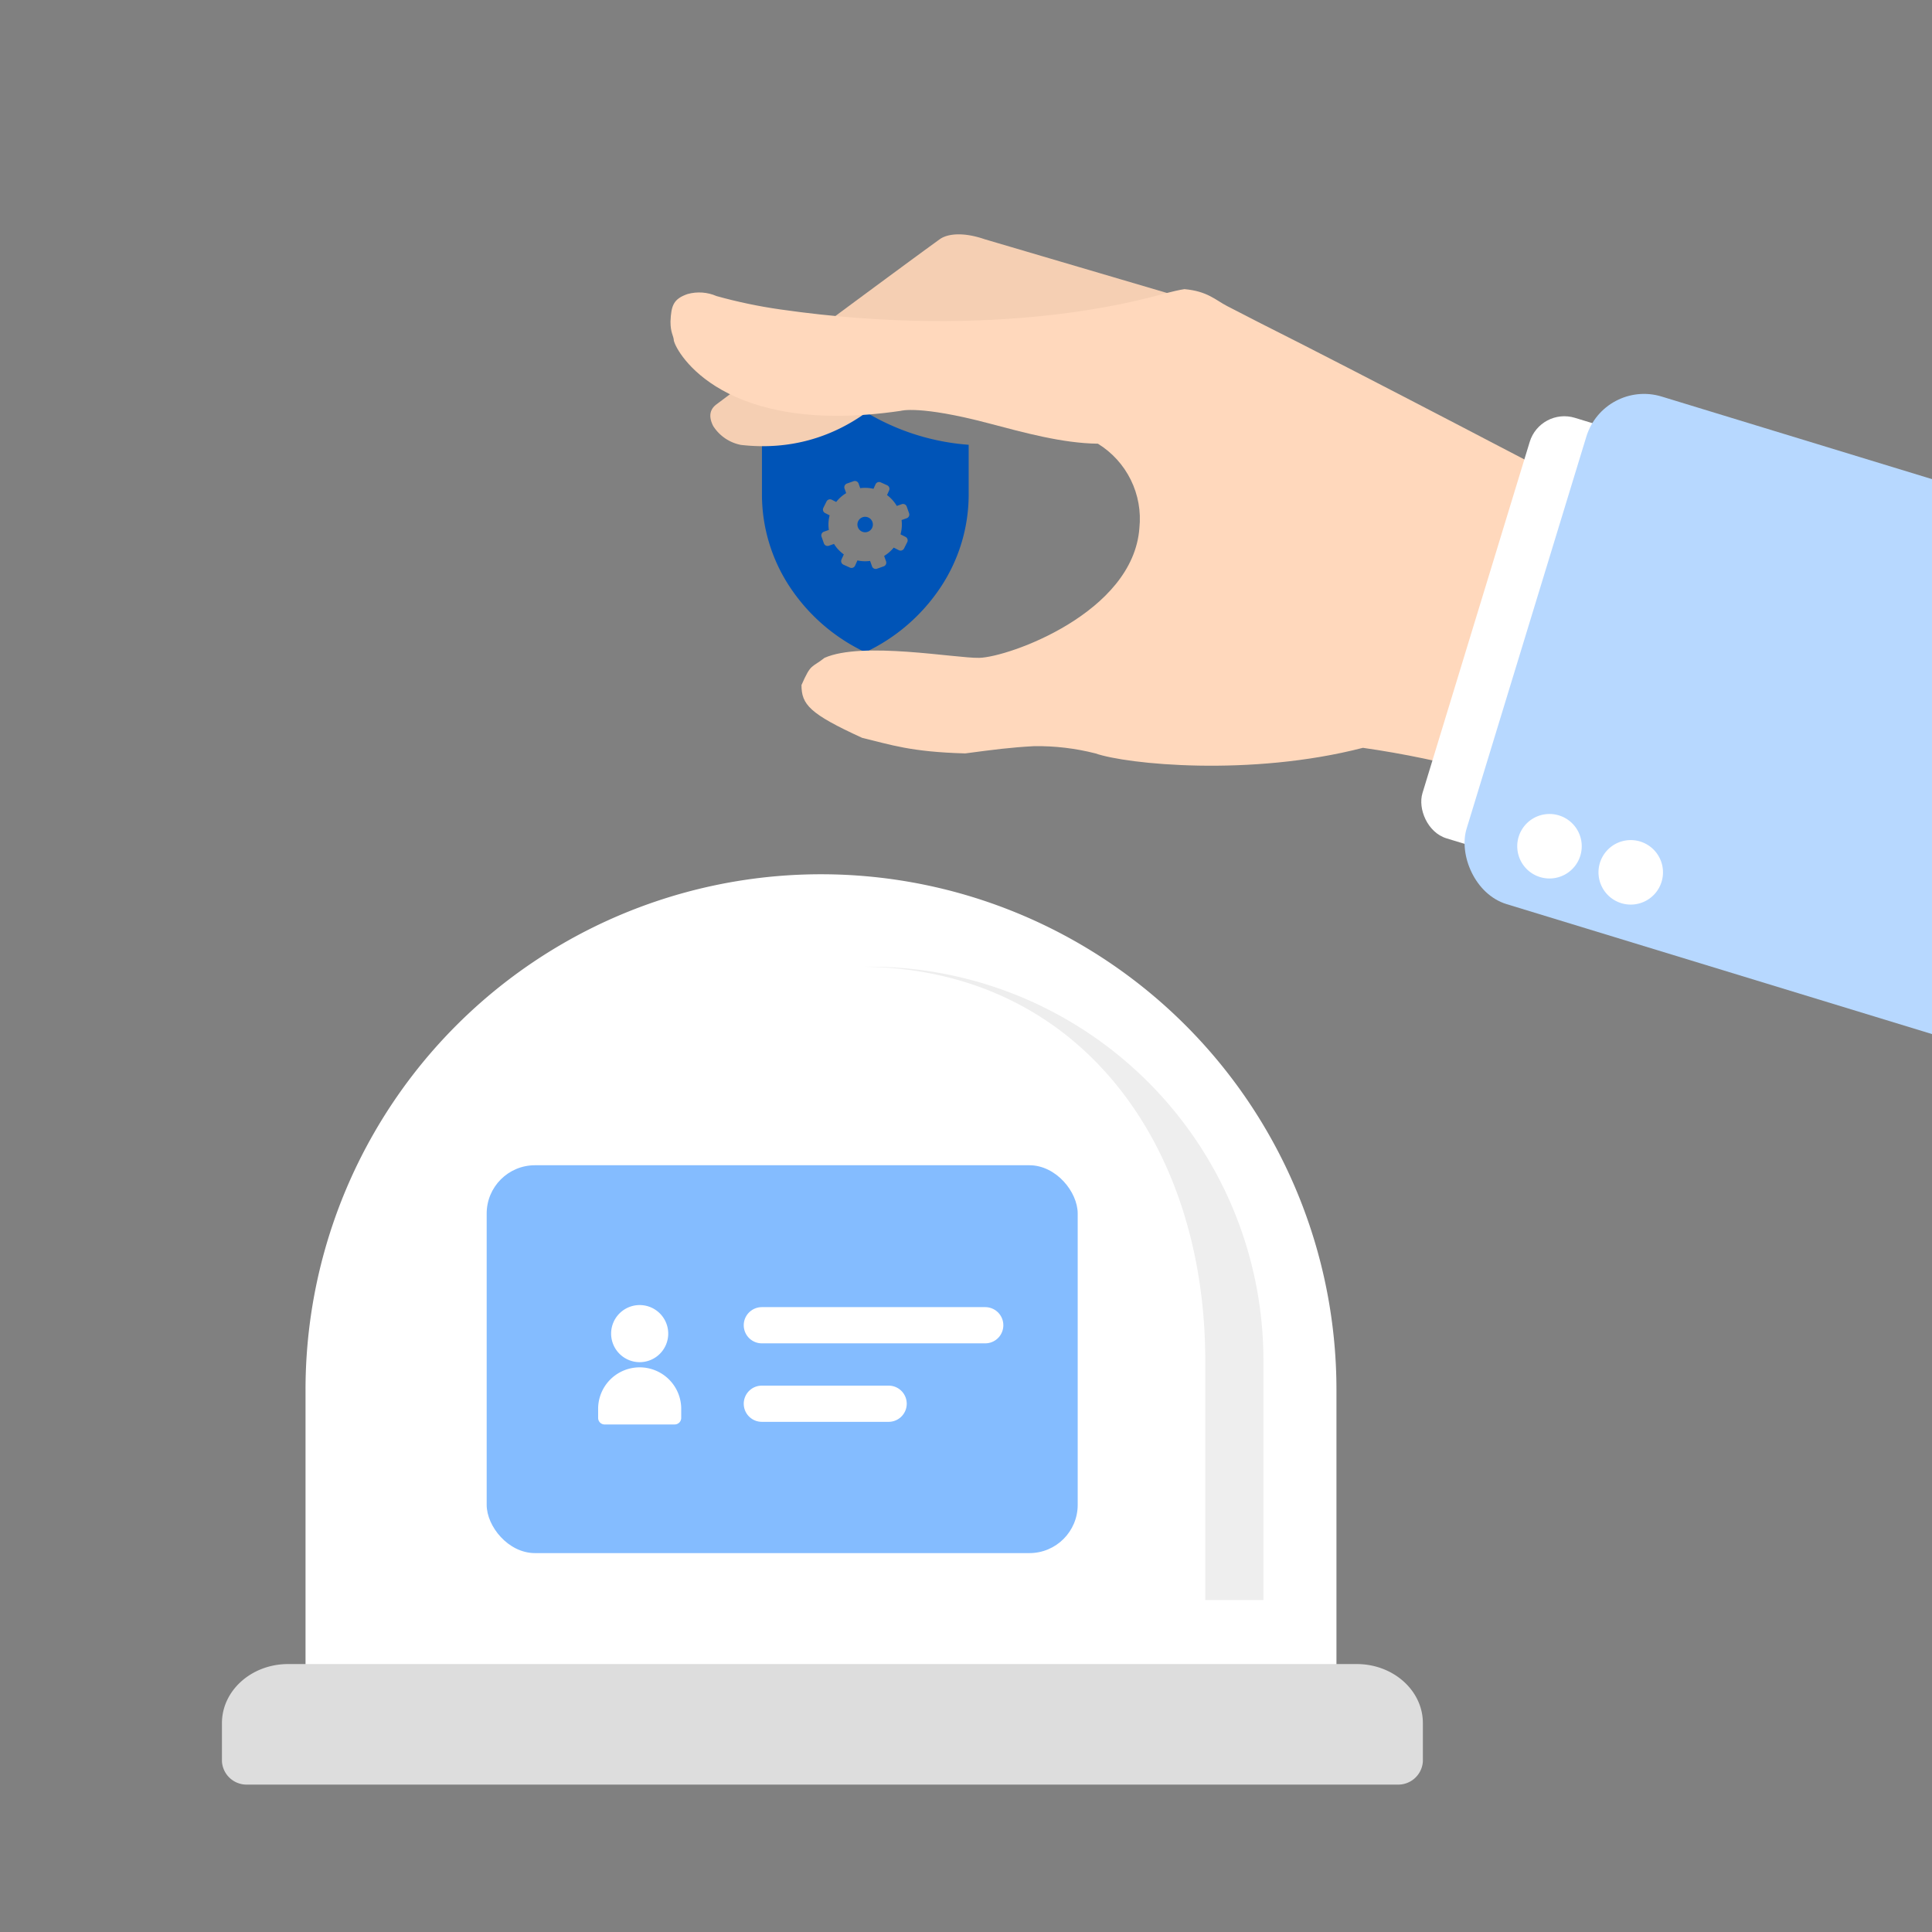 <svg data-name="illust_280_엄격한 보안 요건" xmlns="http://www.w3.org/2000/svg" width="320" height="320" viewBox="0 0 320 320">
    <rect x="0" y="0" width="320" height="320" fill="#808080" stroke="none"/>
    <defs>
        <clipPath id="nex03323oa">
            <path style="fill:red;opacity:.1" d="M0 0h320v320H0z"/>
        </clipPath>
        <clipPath id="kko5bniyvb">
            <path data-name="사각형 17332" style="fill:#eee" d="M0 0h66.061v104.893H0z"/>
        </clipPath>
        <clipPath id="k7dlkpct8c">
            <path data-name="패스 21028" d="M83.907.009c-1.5.389-5.184 1.936-5.186 1.938-1.512.478-24.08 10.3-60.831 9.557a82.831 82.831 0 0 1-10.773-.91 7.192 7.192 0 0 0-4.805.251C.1 11.932-.154 13.045.063 15.73.3 17.623.855 17.947 1 18.779c.691 1.949 10.167 14.807 38.713 6.967 0 0 2.942-1.334 14.7.271 6.056.825 12.533 1.794 18.38 1.148a14.615 14.615 0 0 1 8.523 13.013c.712 14.076-18.884 23.876-23.7 24.587-3.816.565-19.583-.4-25.442 3.124-1.982 2-2.091 1.122-3.239 4.936.391 3.184 1.883 4.565 11.053 7.458 4.767.538 8.245 1.338 17.248.475 4.656-1.21 7.342-1.9 11.164-2.581a38.837 38.837 0 0 1 10.239-.047c5.334 1.162 25.921.74 43.86-6.317a160.5 160.5 0 0 1 20.473 1.723c1.888.294 3.787.641 5.638 1.049a182.844 182.844 0 0 0 12.1-48.416l-2.747-.475-4.855-.835S113.524 9.927 97.06 4.067c-1.8-.684-3.64-1.321-5.8-2.136C89.269 1.2 87.733-.122 83.907.009z" style="fill:#ffd8bc"/>
        </clipPath>
    </defs>
    <g data-name="마스크 그룹 25" style="clip-path:url(#nex03323oa)">
        <g data-name="그룹 27127">
            <g data-name="그룹 27150">
                <g data-name="그룹 27124">
                    <g data-name="그룹 27125">
                        <g data-name="그룹 27122">
                            <path data-name="사각형 17333" transform="translate(54.851 148.142)" style="fill:none" d="M0 0h177.573v147.439H0z"/>
                            <path data-name="패스 21029" d="M5.07 137.354V74.8l13.549-30.847 20.943-24.388 38.87-14.32s31.787 2.012 53.262 16.1 32.635 40.264 32.635 40.264l2.071 75.741z" transform="translate(50.785 141.261)" style="fill:#fff"/>
                            <path data-name="사각형 17331" transform="translate(60.969 148.142)" style="fill:none" d="M0 0h164.077v132.204H0z"/>
                            <g data-name="그룹 27119">
                                <g data-name="그룹 27118" style="clip-path:url(#kko5bniyvb)" transform="translate(143.202 160.115)">
                                    <path data-name="패스 21019" d="M399.871 29.4c35.615.468 56.426 29.486 56.426 65.215v39.672h9.635V94.611a65.22 65.22 0 0 0-65.217-65.221c-.282 0-.562 0-.844.006" transform="translate(-399.871 -29.39)" style="fill:#eee"/>
                                </g>
                            </g>
                            <path data-name="패스 21018" d="M189.153 133.714H26.4v-49.5a81.376 81.376 0 0 1 81.377-81.379 81.376 81.376 0 0 1 81.376 81.376z" transform="translate(28.205 145.97)" style="stroke-miterlimit:10;stroke-width:8px;stroke:#fff;fill:none"/>
                            <path data-name="패스 21020" d="M194.61 565.013H4.3a4.091 4.091 0 0 1-4.3-3.841v-6.337c0-5.4 4.907-9.785 10.96-9.785h176.992c6.053 0 10.96 4.381 10.96 9.785v6.337a4.091 4.091 0 0 1-4.3 3.841" transform="translate(36.761 -269.431)" style="fill:#ddd"/>
                        </g>
                    </g>
                </g>
                <g transform="translate(80.609 193.001)">
                    <rect data-name="사각형 16262" width="97.892" height="64.242" rx="8" style="fill:#84bcff"/>
                    <g data-name="그룹 26646">
                        <g data-name="그룹 27734">
                            <path transform="translate(15.391 22.998)" style="fill:none" d="M0 0h20v20H0z"/>
                            <path data-name="Icon / Bold / Human / User_select" d="M1.075 19.778A1.076 1.076 0 0 1 0 18.7v-1.705a6.882 6.882 0 0 1 13.758 0V18.7a1.076 1.076 0 0 1-1.075 1.075zM2.15 4.73a4.729 4.729 0 1 1 4.729 4.729A4.735 4.735 0 0 1 2.15 4.73z" transform="translate(18.462 23.158)" style="fill:#fff"/>
                        </g>
                    </g>
                    <g data-name="그룹 27858">
                        <path data-name="선 155" transform="translate(45.576 26.5)" style="stroke-linecap:round;stroke-width:6px;stroke:#fff;fill:none" d="M0 0h37"/>
                        <path data-name="선 156" transform="translate(45.576 39.5)" style="stroke-linecap:round;stroke-width:6px;stroke:#fff;fill:none" d="M0 0h21"/>
                    </g>
                </g>
            </g>
            <g data-name="그룹 27139">
                <g data-name="그룹 27138">
                    <path data-name="빼기 11" d="M17.121 39.82A30.655 30.655 0 0 1 4.645 29.046 27.769 27.769 0 0 1 0 13.758v-8.3A38.535 38.535 0 0 0 17.122 0a38.518 38.518 0 0 0 17.12 5.458v8.3A27.771 27.771 0 0 1 29.6 29.046 30.653 30.653 0 0 1 17.122 39.82zm.792-15.128.319.9a.645.645 0 0 0 .823.393l1.11-.391a.645.645 0 0 0 .394-.823l-.319-.9a6.051 6.051 0 0 0 1.581-1.381l.849.427a.645.645 0 0 0 .867-.286l.53-1.051a.645.645 0 0 0-.286-.867l-.831-.419a6.016 6.016 0 0 0 .177-2.369l.85-.3a.645.645 0 0 0 .394-.823l-.391-1.11a.644.644 0 0 0-.824-.394l-.821.29a6.009 6.009 0 0 0-1.618-1.8l.347-.766a.648.648 0 0 0-.322-.855l-1.072-.485a.644.644 0 0 0-.854.321l-.339.749a6 6 0 0 0-2.2-.106l-.269-.763a.646.646 0 0 0-.824-.393l-1.11.391a.646.646 0 0 0-.393.824l.269.762a6.041 6.041 0 0 0-1.65 1.463l-.733-.37a.646.646 0 0 0-.868.286l-.525 1.054a.645.645 0 0 0 .286.867l.751.379a6.013 6.013 0 0 0-.127 2.418l-.821.29a.645.645 0 0 0-.394.823l.392 1.11a.644.644 0 0 0 .823.394l.85-.3a6.017 6.017 0 0 0 1.625 1.733l-.384.847a.648.648 0 0 0 .322.855l1.072.485a.64.64 0 0 0 .267.058.648.648 0 0 0 .588-.379l.392-.866a6.043 6.043 0 0 0 2.1.081zm-.813-4.744a1.28 1.28 0 1 1 1.2-1.706 1.28 1.28 0 0 1-1.2 1.706z" transform="translate(126.202 68.211)" style="fill:#0054b7"/>
                    <g data-name="그룹 27136">
                        <g data-name="그룹 27133">
                            <g data-name="그룹 27169">
                                <path data-name="패스 21027" d="M.672 33.036c.36-.377 26.309-25.112 33.506-31.785 1.1-1.016 3.6-1.7 7.371-.9L79.2 6.6l-9.765 16.8-29.587-6.81a4.289 4.289 0 0 0-5.627 2.27c-3.172 7.472-11.767 20.082-28.588 20.226a7.038 7.038 0 0 1-4.947-2.557c-1-1.5-.822-2.644-.014-3.492" transform="rotate(7 -218.722 1013.553)" style="fill:#f5cfb3"/>
                            </g>
                        </g>
                        <g data-name="그룹 27135">
                            <g data-name="그룹 27134" style="clip-path:url(#k7dlkpct8c)" transform="rotate(7 -251.384 941.841)">
                                <path data-name="사각형 17339" transform="rotate(-30.881 23.871 74.729)" style="fill:#ffd8bc" d="M0 0h178.942v151.85H0z"/>
                            </g>
                        </g>
                    </g>
                    <g data-name="그룹 27137" transform="translate(233.825 62.762)">
                        <rect data-name="사각형 17336" width="24.974" height="72.826" rx="6" transform="rotate(16.98 -5.068 73.675)" style="fill:#fff"/>
                        <rect data-name="사각형 17337" width="175.885" height="87.942" rx="10" transform="matrix(.956 .292 -.292 .956 31.842 0)" style="fill:#b7d8ff"/>
                        <path data-name="패스 21025" d="M10.681 5.341A5.341 5.341 0 1 1 5.341 0a5.341 5.341 0 0 1 5.341 5.341" transform="rotate(40 -84.912 65.383)" style="fill:#fff"/>
                        <path data-name="패스 21026" d="M10.681 5.341A5.341 5.341 0 1 1 5.341 0a5.34 5.34 0 0 1 5.341 5.341" transform="rotate(40 -84.123 86.032)" style="fill:#fff"/>
                    </g>
                </g>
            </g>
        </g>
    </g>
</svg>
